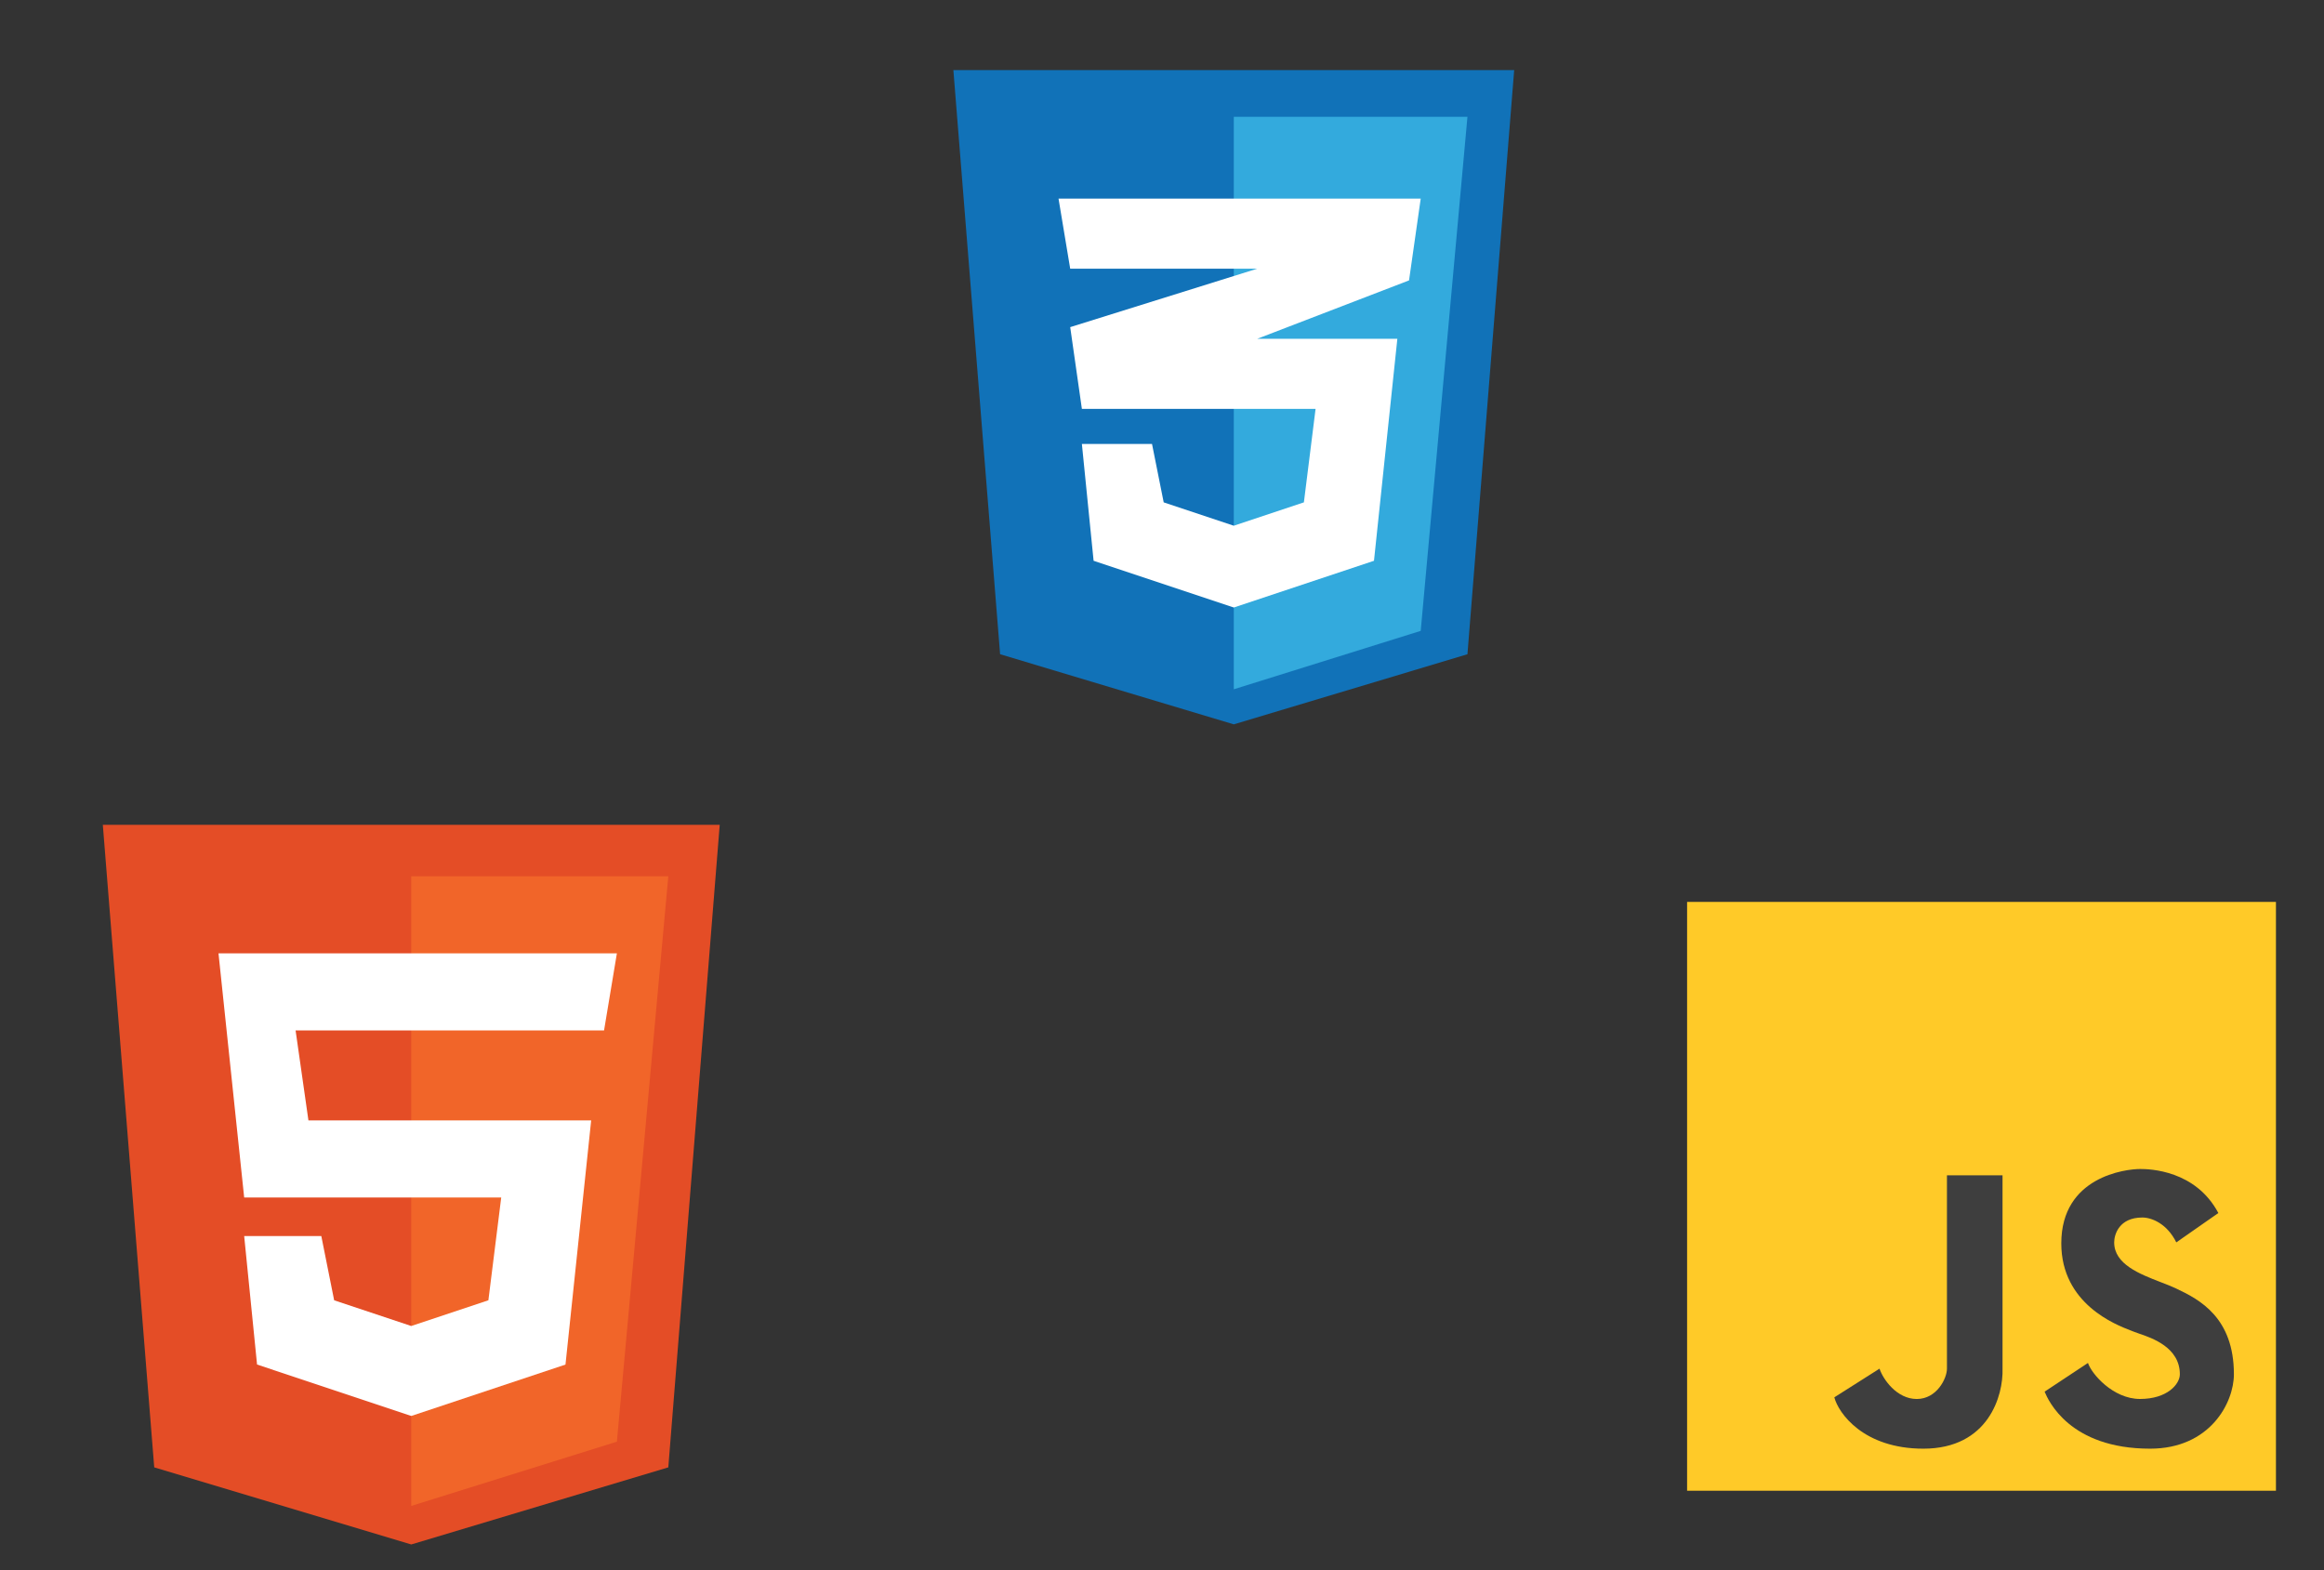 <svg width="74" height="50" viewBox="0 0 74 50" fill="none" xmlns="http://www.w3.org/2000/svg">
<rect x="0" y="0" width="74" height="50" fill="#333333" stroke="none"/>
<g clip-path="url(#clip0_117_113)">
<path d="M4.911 46.726L3.274 26.265H22.917L21.28 46.726L13.095 49.181L4.911 46.726Z" fill="#E44D26"/>
<path d="M21.28 27.902H13.095L13.095 47.954L19.643 45.908L21.28 27.902Z" fill="#F16529"/>
<path d="M7.775 38.132L6.957 30.357H19.643L19.234 32.812H9.412L9.821 35.677H18.824L18.006 43.452L13.095 45.089L8.185 43.452L7.775 39.36H10.231L10.64 41.406L13.095 42.225L15.551 41.406L15.96 38.132H7.775Z" fill="white"/>
</g>
<g clip-path="url(#clip1_117_113)">
<path d="M31.845 20.833L30.357 2.232L48.214 2.232L46.726 20.833L39.286 23.066L31.845 20.833Z" fill="#1172B8"/>
<path d="M46.726 3.72L39.286 3.72V21.949L45.238 20.089L46.726 3.72Z" fill="#33AADD"/>
<path d="M41.89 13.021H34.449L34.077 10.417L40.03 8.557H34.077L33.705 6.324L45.238 6.324L44.866 8.929L40.03 10.789H44.494L43.75 17.857L39.286 19.345L34.822 17.857L34.449 14.137H36.682L37.054 15.997L39.286 16.741L41.518 15.997L41.89 13.021Z" fill="white"/>
</g>
<rect x="53.72" y="28.72" width="18.75" height="18.75" fill="#FFCA28"/>
<path d="M65.104 44.315L66.485 43.401C66.593 43.741 67.278 44.548 68.143 44.548C69.009 44.548 69.41 44.076 69.41 43.762C69.41 42.908 68.527 42.607 68.102 42.463C68.033 42.439 67.976 42.42 67.937 42.403C67.917 42.394 67.887 42.383 67.848 42.368C67.376 42.187 65.635 41.522 65.635 39.593C65.635 37.469 67.685 37.225 68.148 37.225C68.452 37.225 69.91 37.262 70.636 38.627L69.297 39.562C69.004 38.967 68.516 38.77 68.216 38.77C67.474 38.77 67.319 39.314 67.319 39.562C67.319 40.256 68.125 40.567 68.805 40.83C68.984 40.899 69.153 40.964 69.297 41.033C70.039 41.383 71.131 41.957 71.131 43.762C71.131 44.667 70.372 46.131 68.463 46.131C65.897 46.131 65.218 44.591 65.104 44.315Z" fill="#3E3E3E"/>
<path d="M58.408 44.496L59.847 43.583C59.959 43.923 60.398 44.549 61.033 44.549C61.669 44.549 61.994 43.896 61.994 43.583V37.426H63.764V43.583C63.792 44.432 63.321 46.131 61.242 46.131C59.331 46.131 58.537 44.995 58.408 44.496Z" fill="#3E3E3E"/>
<defs>
<clipPath id="clip0_117_113">
<rect width="26.191" height="26.191" fill="white" transform="translate(0 23.809)"/>
</clipPath>
<clipPath id="clip1_117_113">
<rect width="23.809" height="23.809" fill="white" transform="translate(27.381)"/>
</clipPath>
</defs>
</svg>
